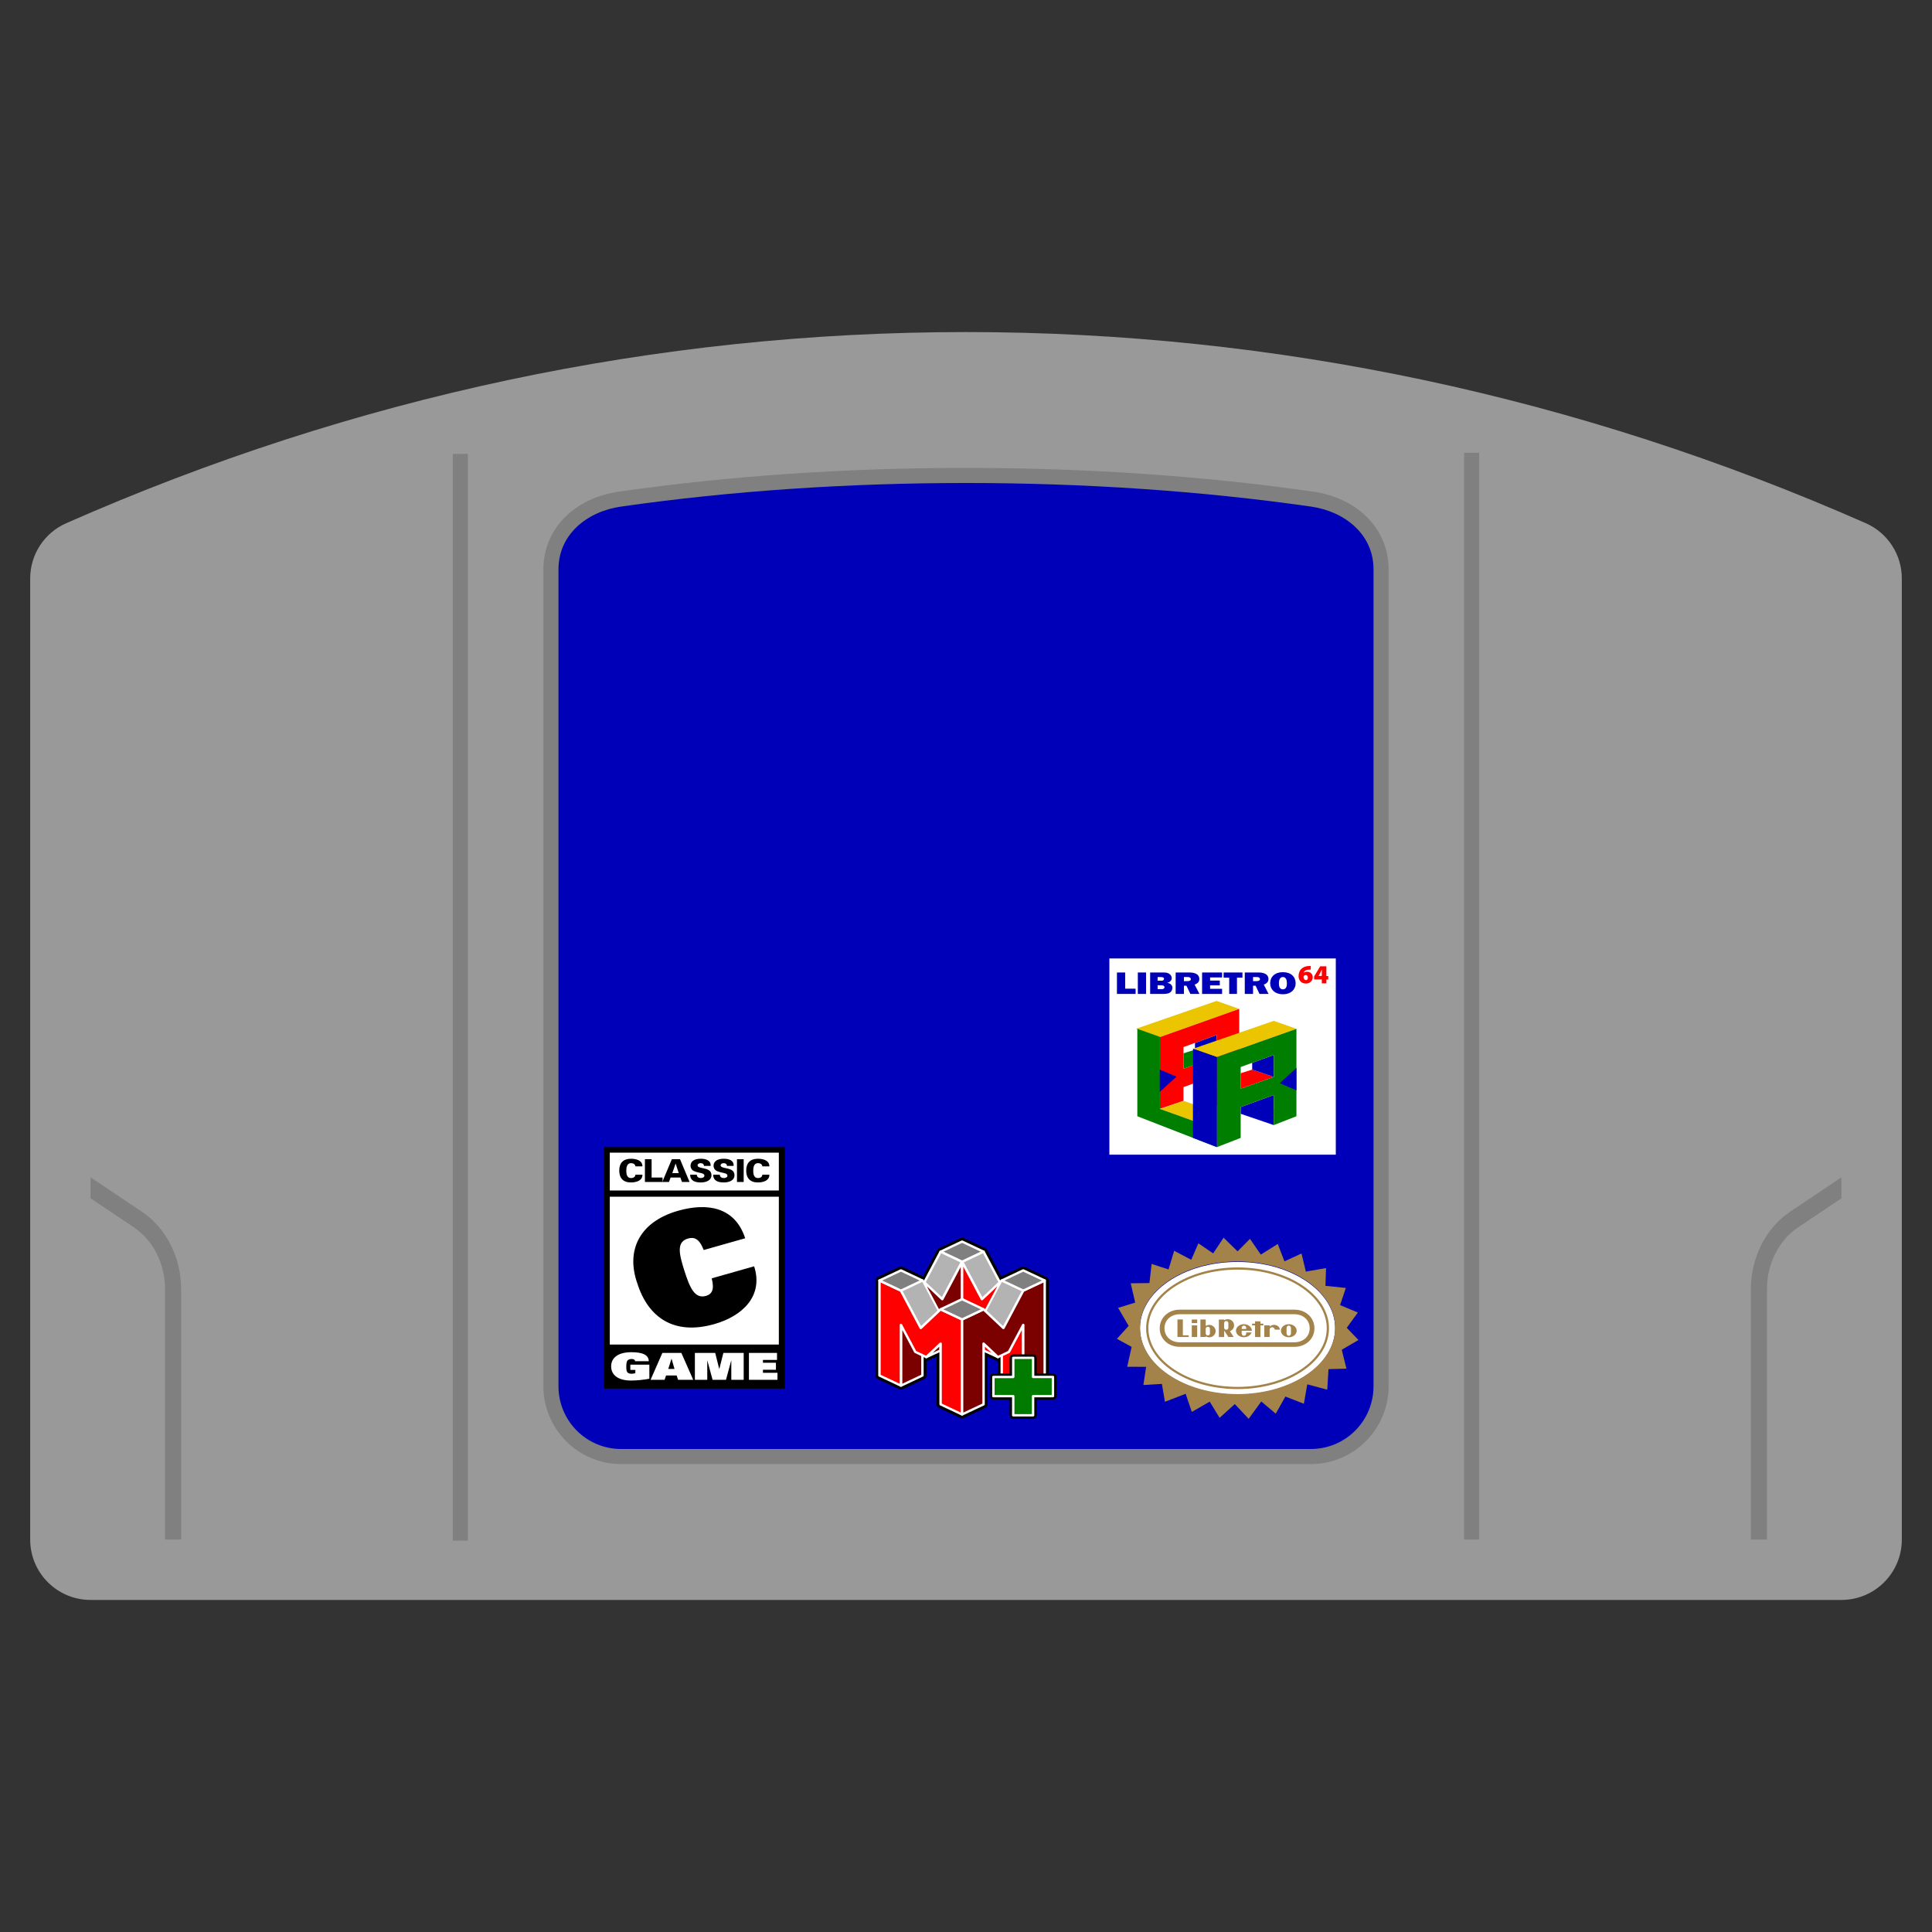 <?xml version="1.0" encoding="UTF-8" standalone="no"?>
<svg
   xmlns:dc="http://purl.org/dc/elements/1.1/"
   xmlns:cc="http://creativecommons.org/ns#"
   xmlns:rdf="http://www.w3.org/1999/02/22-rdf-syntax-ns#"
   xmlns:svg="http://www.w3.org/2000/svg"
   xmlns="http://www.w3.org/2000/svg"
   viewBox="0 0 320 320"
   height="320"
   width="320"
   xml:space="preserve"
   version="1.1"
   id="svg2"><rect x="0" y="0" width="320" height="320" fill="#333333" stroke="none"/><defs
     id="defs6"><clipPath
       id="clipPath16"
       clipPathUnits="userSpaceOnUse"><path
         id="path18"
         d="M 0,256 256,256 256,0 0,0 0,256 Z" /></clipPath><clipPath
       id="clipPath24"
       clipPathUnits="userSpaceOnUse"><path
         id="path26"
         d="M 4,212 252,212 252,44 4,44 4,212 Z" /></clipPath></defs><g
     transform="matrix(1.25,0,0,-1.25,0,320)"
     id="g10"><g
       id="g12"><g
         clip-path="url(#clipPath16)"
         id="g14"><g
           id="g20"><g
             id="g22" /><g
             id="g28"><g
               style="opacity:0.5"
               id="g30"
               clip-path="url(#clipPath24)"><g
                 id="g32"
                 transform="translate(128,212)"><path
                   id="path34"
                   style="fill:#ffffff;fill-opacity:1;fill-rule:nonzero;stroke:none"
                   d="m 0,0 c -40.978,0 -81.092,-8.522 -119.226,-25.328 -2.902,-1.279 -4.774,-4.15 -4.774,-7.321 L -124,-160 c 0,-4.418 3.582,-8 8,-8 l 232,0 c 4.418,0 8,3.582 8,8 l 0,127.351 c 0,3.171 -1.872,6.042 -4.774,7.321 C 81.092,-8.522 40.978,0 0,0" /></g></g></g></g><g
           transform="translate(12,179.351)"
           id="g36"><path
             id="path38"
             style="fill:#999999;fill-opacity:1;fill-rule:nonzero;stroke:none"
             d="m 0,0 c 74.571,32.865 157.429,32.865 232,0 l 0,-127.351 -232,0 L 0,0 Z" /></g><g
           transform="translate(128,194)"
           id="g40"><path
             id="path42"
             style="fill:#808080;fill-opacity:1;fill-rule:nonzero;stroke:none"
             d="M 0,0 C -15.943,0 -31.412,-1.057 -45.976,-3.142 -51.972,-4.001 -56,-8.142 -56,-13.447 l 0,-108.228 c 0,-5.693 4.624,-10.325 10.308,-10.325 l 91.384,0 c 5.684,0 10.308,4.632 10.308,10.325 l 0,108.228 C 56,-8.142 51.972,-4.001 45.976,-3.142 31.412,-1.057 15.943,0 0,0" /></g><g
           transform="translate(82.308,188.878)"
           id="g44"><path
             id="path46"
             style="fill:#0000b8;fill-opacity:1;fill-rule:nonzero;stroke:none"
             d="m 0,0 c 29.077,4.163 62.308,4.163 91.385,0 4.556,-0.652 8.307,-3.713 8.307,-8.325 l 0,-108.228 c 0,-4.612 -3.705,-8.325 -8.307,-8.325 l -91.385,0 c -4.602,0 -8.308,3.713 -8.308,8.325 l 0,108.228 c 0,4.612 3.752,7.673 8.308,8.325" /></g><path
           id="path48"
           style="fill:#808080;fill-opacity:1;fill-rule:nonzero;stroke:none"
           d="m 62,51.857 -2,0 0,144 2,0 0,-144 z" /><path
           id="path50"
           style="fill:#808080;fill-opacity:1;fill-rule:nonzero;stroke:none"
           d="m 196,52 -2,0 0,144 2,0 0,-144 z" /><path
           id="path52"
           style="fill:#ffffff;fill-opacity:1;fill-rule:nonzero;stroke:none"
           d="m 177,103 -30,0 0,26 30,0 0,-26 z" /><g
           transform="translate(168.78,106.921)"
           id="g54"><path
             id="path56"
             style="fill:#0000b8;fill-opacity:1;fill-rule:nonzero;stroke:none"
             d="m 0,0 -4.383,1.495 0,0.893 L 0.01,3.989 0,0 Z" /></g><g
           transform="translate(158.342,110.544)"
           id="g58"><path
             id="path60"
             style="fill:#007e00;fill-opacity:1;fill-rule:nonzero;stroke:none"
             d="m 0,0 c 0,0 2.858,-1.232 2.858,-0.981 0,0.252 0.01,3.989 0.01,3.989 L -0.061,1.941 0,0 Z" /></g><g
           transform="translate(161.21,115.946)"
           id="g62"><path
             id="path64"
             style="fill:#007e00;fill-opacity:1;fill-rule:nonzero;stroke:none"
             d="m 0,0 -2.868,0.971 -1.525,-0.486 0,-2.046 L 0,0 Z" /></g><g
           transform="translate(161.2,123.374)"
           id="g66"><path
             id="path68"
             style="fill:#eac500;fill-opacity:1;fill-rule:nonzero;stroke:none"
             d="M 0,0 -10.69,-3.697 -7.532,-4.803 3.004,-1.059 0,0 Z" /></g><g
           transform="translate(158.342,116.916)"
           id="g70"><path
             id="path72"
             style="fill:#0000b8;fill-opacity:1;fill-rule:nonzero;stroke:none"
             d="m 0,0 2.868,-0.971 0,2.912 L 0,0.896 0,0 Z" /></g><g
           transform="translate(164.1,113.96)"
           id="g74"><path
             id="path76"
             style="fill:#ff0000;fill-opacity:1;fill-rule:nonzero;stroke:none"
             d="M 0,0 -2.218,0.933 0,2.957 0,0 Z m -2.89,1.986 -4.393,-1.561 0,2.872 4.393,1.601 0,-2.912 z m 0.014,5.311 0,-10e-4 -7.556,-2.685 0,-2.461 0,-2.844 0,-2.461 0,-1.74 3.149,1.065 0,1.822 4.393,1.6 0,-1.847 -0.01,-0.004 0,-2.137 0.024,0.009 2.98,1.162 0,11.58 -2.98,-1.058 z" /></g><g
           transform="translate(150.475,124.297)"
           id="g78"><path
             id="path80"
             style="fill:#0000b8;fill-opacity:1;fill-rule:nonzero;stroke:none"
             d="m 0,0 -2.475,0 0,2.843 1.091,0 0,-2.147 L 0,0.696 0,0 Z" /></g><path
           id="path82"
           style="fill:#0000b8;fill-opacity:1;fill-rule:nonzero;stroke:none"
           d="m 151.859,124.298 -1.091,0 0,2.843 1.091,0 0,-2.843 z" /><g
           transform="translate(153.861,124.932)"
           id="g84"><path
             id="path86"
             style="fill:#0000b8;fill-opacity:1;fill-rule:nonzero;stroke:none"
             d="m 0,0 c 0.108,0 0.226,-0.004 0.314,0.054 0.077,0.045 0.129,0.12 0.129,0.199 0,0.095 -0.067,0.182 -0.17,0.224 C 0.18,0.514 0.057,0.514 -0.041,0.514 l -0.427,0 L -0.468,0 0,0 Z m -0.031,1.119 c 0.103,0 0.227,-0.004 0.304,0.054 0.067,0.05 0.103,0.12 0.103,0.186 0,0.212 -0.216,0.241 -0.422,0.241 l -0.422,0 0,-0.481 0.437,0 z m -1.43,1.09 1.723,0 C 0.53,2.209 0.803,2.193 1.024,2.064 1.261,1.927 1.4,1.695 1.4,1.463 1.4,1.165 1.163,0.912 0.803,0.846 l 0,-0.009 C 1.209,0.779 1.487,0.531 1.487,0.191 1.487,-0.054 1.379,-0.327 1.127,-0.473 0.854,-0.63 0.473,-0.634 0.154,-0.634 l -1.615,0 0,2.843 z" /></g><g
           transform="translate(157.272,125.993)"
           id="g88"><path
             id="path90"
             style="fill:#0000b8;fill-opacity:1;fill-rule:nonzero;stroke:none"
             d="M 0,0 C 0.237,0 0.52,0.029 0.52,0.274 0.52,0.369 0.458,0.46 0.35,0.506 0.257,0.543 0.144,0.543 0.041,0.543 l -0.437,0 L -0.396,0 0,0 Z m 0.458,-1.695 -0.515,1.086 -0.339,0 0,-1.086 -1.096,0 0,2.843 1.796,0 c 0.308,0 0.648,-0.033 0.91,-0.174 0.294,-0.149 0.433,-0.402 0.433,-0.68 0,-0.373 -0.206,-0.597 -0.623,-0.75 l 0.638,-1.239 -1.204,0 z" /></g><g
           transform="translate(161.934,124.297)"
           id="g92"><path
             id="path94"
             style="fill:#0000b8;fill-opacity:1;fill-rule:nonzero;stroke:none"
             d="m 0,0 -2.65,0 0,2.843 2.65,0 0,-0.655 -1.59,0 0,-0.414 1.286,0 0,-0.634 -1.286,0 0,-0.46 L 0,0.68 0,0 Z" /></g><g
           transform="translate(163.905,124.297)"
           id="g96"><path
             id="path98"
             style="fill:#0000b8;fill-opacity:1;fill-rule:nonzero;stroke:none"
             d="m 0,0 -1.029,0 0,2.159 -0.741,0 0,0.684 2.496,0 0,-0.684 L 0,2.159 0,0 Z" /></g><g
           transform="translate(166.432,125.993)"
           id="g100"><path
             id="path102"
             style="fill:#0000b8;fill-opacity:1;fill-rule:nonzero;stroke:none"
             d="M 0,0 C 0.237,0 0.52,0.029 0.52,0.274 0.52,0.369 0.458,0.46 0.35,0.506 0.257,0.543 0.144,0.543 0.041,0.543 l -0.437,0 L -0.396,0 0,0 Z m 0.458,-1.695 -0.515,1.086 -0.339,0 0,-1.086 -1.096,0 0,2.843 1.796,0 c 0.308,0 0.648,-0.033 0.91,-0.174 0.294,-0.149 0.433,-0.402 0.433,-0.68 0,-0.373 -0.206,-0.597 -0.623,-0.75 l 0.638,-1.239 -1.204,0 z" /></g><g
           transform="translate(169.462,125.707)"
           id="g104"><path
             id="path106"
             style="fill:#0000b8;fill-opacity:1;fill-rule:nonzero;stroke:none"
             d="m 0,0 c 0,-0.274 0.036,-0.8 0.53,-0.8 0.494,0 0.53,0.526 0.53,0.8 0,0.278 -0.051,0.833 -0.53,0.833 C 0.051,0.833 0,0.278 0,0 m 2.218,0.004 c 0,-0.808 -0.618,-1.455 -1.688,-1.455 -1.07,0 -1.688,0.647 -1.688,1.455 0,0.85 0.613,1.472 1.688,1.472 1.075,0 1.688,-0.622 1.688,-1.472" /></g><g
           transform="translate(168.79,113.304)"
           id="g108"><path
             id="path110"
             style="fill:#ff0000;fill-opacity:1;fill-rule:nonzero;stroke:none"
             d="m 0,0 -2.868,0.971 -1.525,-0.486 0,-2.046 L 0,0 Z" /></g><g
           transform="translate(156.836,110.128)"
           id="g112"><path
             id="path114"
             style="fill:#eac500;fill-opacity:1;fill-rule:nonzero;stroke:none"
             d="m 0,0 -3.149,-1.059 0.015,-0.005 -0.006,-0.002 4.394,-1.575 c 0,0 2.358,1.257 2.396,1.309 C 3.687,-1.28 0,0 0,0" /></g><g
           transform="translate(173.048,126.128)"
           id="g116"><path
             id="path118"
             style="fill:#ff0000;fill-opacity:1;fill-rule:nonzero;stroke:none"
             d="m 0,0 c 0.154,0 0.252,0.142 0.252,0.336 0,0.155 -0.084,0.335 -0.294,0.335 -0.126,0 -0.224,-0.077 -0.266,-0.168 C -0.322,0.478 -0.322,0.439 -0.322,0.374 -0.308,0.194 -0.21,0 0,0 m 0.644,1.394 -0.21,0 C -0.056,1.368 -0.238,1.188 -0.308,0.968 l 0.014,0 c 0.126,0.104 0.266,0.142 0.462,0.142 0.378,0 0.727,-0.258 0.727,-0.736 0,-0.464 -0.377,-0.826 -0.895,-0.826 -0.686,0 -0.979,0.478 -0.979,0.994 0,0.413 0.153,0.775 0.419,0.994 0.252,0.22 0.574,0.323 0.966,0.336 l 0.224,0 0,-0.478 0,0 0.014,0 z" /></g><g
           transform="translate(175.147,126.683)"
           id="g120"><path
             id="path122"
             style="fill:#ff0000;fill-opacity:1;fill-rule:nonzero;stroke:none"
             d="M 0,0 0,0.387 C 0,0.529 0.014,0.684 0.014,0.839 L 0,0.839 C -0.07,0.684 -0.14,0.542 -0.224,0.387 L -0.42,0.013 -0.42,0 0,0 0,0 Z m 0,-0.968 0,0.503 -1.021,0 0,0.4 0.811,1.343 0.812,0 0,-1.291 0.252,0 0,-0.465 -0.252,0 0,-0.503 -0.616,0 L 0,-0.968 Z" /></g><g
           transform="translate(158.09,117.034)"
           id="g124"><path
             id="path126"
             style="fill:#007e00;fill-opacity:1;fill-rule:nonzero;stroke:none"
             d="m 0,0 0,-9.547 -4.393,1.575 0,9.528 -0.014,0.024 -2.981,1.059 0,-11.581 2.981,-1.162 4.393,-1.704 3.162,-1.226 0,11.929 L 0,0 Z" /></g><g
           transform="translate(168.808,118.577)"
           id="g128"><path
             id="path130"
             style="fill:#0000b8;fill-opacity:1;fill-rule:nonzero;stroke:none"
             d="M 0,0 0,-2.132 -4.379,-3.836 -4.393,-1.575 0,0 Z" /></g><g
           transform="translate(168.78,120.732)"
           id="g132"><path
             id="path134"
             style="fill:#eac500;fill-opacity:1;fill-rule:nonzero;stroke:none"
             d="M 0,0 -10.69,-3.697 -7.532,-4.803 3.004,-1.059 0,0 Z" /></g><g
           transform="translate(165.922,114.274)"
           id="g136"><path
             id="path138"
             style="fill:#0000b8;fill-opacity:1;fill-rule:nonzero;stroke:none"
             d="m 0,0 2.868,-0.971 0,2.912 L 0,0.896 0,0 Z" /></g><g
           transform="translate(168.79,113.304)"
           id="g140"><path
             id="path142"
             style="fill:#007e00;fill-opacity:1;fill-rule:nonzero;stroke:none"
             d="m 0,0 -4.393,-1.561 0,2.872 L 0,2.912 0,0 Z m 0.014,5.311 0,-0.001 -7.556,-2.685 0,-2.461 0,-2.844 0,-2.461 0,-4.163 3.149,1.221 0,2.267 0,1.822 4.393,1.6 0,-1.847 -0.01,-0.004 0,-2.137 0.024,0.009 2.98,1.162 0,11.58 -2.98,-1.058 z" /></g><g
           transform="translate(171.785,111.53)"
           id="g144"><path
             id="path146"
             style="fill:#0000b8;fill-opacity:1;fill-rule:nonzero;stroke:none"
             d="M 0,0 -2.218,0.933 0,2.957 0,0 Z" /></g><g
           transform="translate(153.668,114.274)"
           id="g148"><path
             id="path150"
             style="fill:#0000b8;fill-opacity:1;fill-rule:nonzero;stroke:none"
             d="M 0,0 2.218,-0.933 0,-2.957 0,0 Z" /></g><g
           transform="translate(158.09,117.034)"
           id="g152"><path
             id="path154"
             style="fill:#0000b8;fill-opacity:1;fill-rule:nonzero;stroke:none"
             d="m 0,0 3.158,-1.105 0,-11.929 -3.172,1.226 L 0,0 Z" /></g><g
           transform="translate(80,104)"
           id="g156"><path
             id="path158"
             style="fill:#000000;fill-opacity:1;fill-rule:nonzero;stroke:none"
             d="m 0,0 0,-5.746 0,-0.816 0,-19.72 0,-0.7 0,-5.018 24,0 0,5.018 0,0.7 0,19.72 0,0.816 L 24,0 0,0 Z" /></g><path
           id="path160"
           style="fill:#ffffff;fill-opacity:1;fill-rule:nonzero;stroke:none"
           d="m 103.2,77.841 -22.4,0 0,19.589 22.4,0 0,-19.589 z" /><path
           id="path162"
           style="fill:#ffffff;fill-opacity:1;fill-rule:nonzero;stroke:none"
           d="m 80.8,103.268 22.4,0 0,-5.014 -22.4,0 0,5.014 z" /><g
           transform="translate(83.522,75.177)"
           id="g164"><path
             id="path166"
             style="fill:#ffffff;fill-opacity:1;fill-rule:nonzero;stroke:none"
             d="m 0,0 2.521,0 0,-1.867 c -0.759,-0.143 -1.64,-0.237 -2.44,-0.237 -1.762,0 -2.623,0.785 -2.623,1.877 0,1.092 0.861,1.877 2.677,1.877 1.505,0 2.291,-0.36 2.312,-1.195 l -1.817,0 C 0.624,0.568 0.563,0.642 0.481,0.687 0.4,0.731 0.285,0.751 0.163,0.751 c -0.292,0 -0.481,-0.109 -0.576,-0.252 -0.095,-0.143 -0.122,-0.494 -0.122,-0.795 0,-0.346 0.04,-0.583 0.128,-0.697 0.116,-0.148 0.305,-0.212 0.556,-0.212 0.183,0 0.359,0.02 0.515,0.074 l 0,0.43 L 0,-0.701 0,0 Z" /></g><g
           transform="translate(89.375,74.609)"
           id="g168"><path
             id="path170"
             style="fill:#ffffff;fill-opacity:1;fill-rule:nonzero;stroke:none"
             d="M 0,0 -0.387,1.344 -0.4,1.344 -0.827,0 0,0 Z m -1.607,2.124 2.515,0 1.573,-3.566 -2.007,0 -0.189,0.573 -1.403,0 -0.197,-0.573 -1.857,0 1.565,3.566 z" /></g><g
           transform="translate(96.901,75.716)"
           id="g172"><path
             id="path174"
             style="fill:#ffffff;fill-opacity:1;fill-rule:nonzero;stroke:none"
             d="m 0,0 -0.014,0 -0.691,-2.549 -1.776,0 -0.691,2.549 -0.014,0 0,-2.549 -1.64,0 0,3.567 2.691,0 0.535,-2.125 0.014,0 0.535,2.125 2.691,0 0,-3.567 -1.64,0 L 0,0 Z" /></g><g
           transform="translate(99.237,76.734)"
           id="g176"><path
             id="path178"
             style="fill:#ffffff;fill-opacity:1;fill-rule:nonzero;stroke:none"
             d="m 0,0 3.721,0 0,-0.929 -1.864,0 0,-0.38 1.722,0 0,-0.929 -1.722,0 0,-0.4 1.925,0 0,-0.929 L 0,-3.567 0,0 Z" /></g><g
           transform="translate(84.193,101.449)"
           id="g180"><path
             id="path182"
             style="fill:#000000;fill-opacity:1;fill-rule:nonzero;stroke:none"
             d="m 0,0 c -0.022,0.272 -0.24,0.426 -0.603,0.426 -0.51,0 -0.604,-0.564 -0.604,-1.015 0,-0.439 0.102,-0.957 0.604,-0.957 0.373,0 0.585,0.155 0.603,0.443 l 0.932,0 c 0.013,-0.76 -0.759,-1.027 -1.535,-1.027 -0.999,0 -1.535,0.564 -1.535,1.575 0,1.01 0.536,1.558 1.535,1.566 C 0.173,1.011 0.945,0.76 0.932,0 L 0,0 Z" /></g><g
           transform="translate(85.455,99.382)"
           id="g184"><path
             id="path186"
             style="fill:#000000;fill-opacity:1;fill-rule:nonzero;stroke:none"
             d="m 0,0 0,3.016 0.887,0 0,-2.431 1.451,0 L 2.338,0 0,0 Z" /></g><g
           transform="translate(89.938,100.555)"
           id="g188"><path
             id="path190"
             style="fill:#000000;fill-opacity:1;fill-rule:nonzero;stroke:none"
             d="m 0,0 -0.408,1.253 -0.014,0 L -0.856,0 0,0 Z m -2.179,-1.174 1.265,3.016 1.083,0 1.264,-3.016 -1.003,0 -0.213,0.589 -1.3,0 -0.208,-0.589 -0.888,0 z" /></g><g
           transform="translate(93.272,101.512)"
           id="g192"><path
             id="path194"
             style="fill:#000000;fill-opacity:1;fill-rule:nonzero;stroke:none"
             d="m 0,0 c 0.004,0.117 -0.036,0.205 -0.116,0.267 -0.075,0.063 -0.19,0.096 -0.341,0.096 -0.204,0 -0.382,-0.125 -0.382,-0.275 0,-0.222 0.284,-0.293 0.519,-0.351 0.537,-0.13 1.318,-0.18 1.318,-0.994 0,-0.635 -0.665,-0.936 -1.406,-0.936 -0.746,0 -1.402,0.204 -1.416,1.023 l 0.888,0 c -0.005,-0.284 0.217,-0.438 0.536,-0.438 0.205,0 0.466,0.1 0.466,0.3 0,0.41 -0.656,0.322 -1.353,0.61 -0.324,0.134 -0.484,0.41 -0.484,0.736 0.036,0.714 0.702,0.91 1.371,0.91 C 0.262,0.948 0.94,0.727 0.887,0 L 0,0 Z" /></g><g
           transform="translate(96.322,101.512)"
           id="g196"><path
             id="path198"
             style="fill:#000000;fill-opacity:1;fill-rule:nonzero;stroke:none"
             d="m 0,0 c 0.004,0.117 -0.036,0.205 -0.116,0.267 -0.075,0.063 -0.19,0.096 -0.341,0.096 -0.204,0 -0.382,-0.125 -0.382,-0.275 0,-0.222 0.284,-0.293 0.519,-0.351 0.537,-0.13 1.318,-0.18 1.318,-0.994 0,-0.635 -0.665,-0.936 -1.406,-0.936 -0.746,0 -1.402,0.204 -1.416,1.023 l 0.888,0 c -0.005,-0.284 0.217,-0.438 0.536,-0.438 0.205,0 0.466,0.1 0.466,0.3 0,0.41 -0.656,0.322 -1.353,0.61 -0.324,0.134 -0.484,0.41 -0.484,0.736 0.036,0.714 0.702,0.91 1.371,0.91 C 0.262,0.948 0.94,0.727 0.887,0 L 0,0 Z" /></g><path
           id="path200"
           style="fill:#000000;fill-opacity:1;fill-rule:nonzero;stroke:none"
           d="m 97.654,102.398 0.887,0 0,-3.016 -0.887,0 0,3.016 z" /><g
           transform="translate(101.014,101.449)"
           id="g202"><path
             id="path204"
             style="fill:#000000;fill-opacity:1;fill-rule:nonzero;stroke:none"
             d="m 0,0 c -0.022,0.272 -0.24,0.426 -0.603,0.426 -0.511,0 -0.604,-0.564 -0.604,-1.015 0,-0.439 0.102,-0.957 0.604,-0.957 0.372,0 0.585,0.155 0.603,0.443 l 0.932,0 c 0.013,-0.76 -0.759,-1.027 -1.535,-1.027 -0.999,0 -1.536,0.564 -1.536,1.575 0,1.01 0.537,1.558 1.536,1.566 C 0.173,1.011 0.945,0.76 0.932,0 L 0,0 Z" /></g><g
           transform="translate(99.928,88.209)"
           id="g206"><path
             id="path208"
             style="fill:#000000;fill-opacity:1;fill-rule:nonzero;stroke:none"
             d="m 0,0 c 1.257,-3.932 -1.53,-6.596 -5.286,-7.661 -5.31,-1.505 -8.738,0.842 -10.184,5.367 -1.569,4.404 0.283,8.204 5.403,9.655 3.82,1.083 7.519,0.537 8.879,-3.647 L -6.686,2.156 c -0.602,1.597 -1.332,1.734 -2.067,1.526 -1.553,-0.44 -1.22,-1.983 -0.487,-4.275 0.695,-2.173 1.339,-3.758 2.85,-3.33 0.776,0.22 1.162,0.804 0.766,2.329 L 0,0 Z" /></g><g
           transform="translate(163.983,88.787)"
           id="g210"><path
             id="path212"
             style="fill:#ffffff;fill-opacity:1;fill-rule:nonzero;stroke:none"
             d="m 0,0 c 7.141,0 12.93,-3.935 12.93,-8.787 0,-4.853 -5.789,-8.787 -12.93,-8.787 -7.141,0 -12.93,3.934 -12.93,8.787 C -12.93,-3.935 -7.141,0 0,0" /></g><g
           transform="translate(176.913,80.065)"
           id="g214"><path
             id="path216"
             style="fill:#a3834a;fill-opacity:1;fill-rule:nonzero;stroke:none"
             d="m 0,0 c 0,4.852 -5.789,8.787 -12.93,8.787 -7.141,0 -12.93,-3.935 -12.93,-8.787 0,-4.853 5.789,-8.788 12.93,-8.788 C -5.789,-8.788 0,-4.853 0,0 m 1.541,-0.006 1.546,-1.616 -2.21,-1.294 0.621,-2.502 -2.377,-0.065 -0.164,-2.724 -2.65,0.712 -0.447,-2.572 -2.452,0.95 -1.279,-2.267 -1.915,1.617 -1.67,-2.298 -1.84,1.95 -2.01,-1.821 -1.312,2.145 -2.37,-1.361 -0.819,2.401 -2.744,-1.055 -0.404,2.368 -2.455,-0.15 0.368,2.411 -2.511,0.01 0.587,2.632 -1.947,1.068 1.55,1.717 -1.392,2.389 2.263,0.698 -0.595,2.555 2.482,0.033 0.287,2.534 2.245,-0.727 0.743,2.47 2.268,-1.197 0.938,2.185 1.964,-1.332 1.38,2.077 1.855,-1.809 1.64,1.654 1.437,-2.085 2.245,1.408 0.89,-2.302 2.257,1.043 0.58,-2.402 2.675,0.465 L -1.283,5.557 1.419,5.273 0.654,3.003 3.008,2.018 1.541,-0.006 Z" /></g><g
           transform="translate(152.165,80)"
           id="g218"><path
             id="path220"
             style="fill:#a3834a;fill-opacity:1;fill-rule:nonzero;stroke:none"
             d="m 0,0 c 0,4.284 5.302,7.769 11.818,7.769 6.517,0 11.819,-3.485 11.819,-7.769 0,-4.284 -5.302,-7.769 -11.819,-7.769 C 5.302,-7.769 0,-4.284 0,0 m 11.818,-8.06 c 6.681,0 12.117,3.616 12.117,8.06 0,4.444 -5.435,8.06 -12.117,8.06 C 5.137,8.06 -0.298,4.444 -0.298,0 c 0,-4.444 5.435,-8.06 12.116,-8.06" /></g><g
           transform="translate(171.484,78.14)"
           id="g222"><path
             id="path224"
             style="fill:#a3834a;fill-opacity:1;fill-rule:nonzero;stroke:none"
             d="m 0,0 -15.13,0 c -1.278,-0.005 -2.054,0.832 -2.054,1.859 0,1.027 0.781,1.857 2.054,1.859 L 0,3.718 C 1.273,3.716 2.054,2.886 2.054,1.859 2.054,0.832 1.278,-0.005 0,0 m 0.007,4.324 -15.145,0 c -1.602,0.003 -2.679,-1.121 -2.679,-2.469 0,-1.347 1.074,-2.459 2.682,-2.459 l 15.14,0 c 1.608,0 2.682,1.112 2.682,2.459 0,1.348 -1.077,2.472 -2.68,2.469" /></g><g
           transform="translate(166.299,80.919)"
           id="g226"><path
             id="path228"
             style="fill:#a3834a;fill-opacity:1;fill-rule:nonzero;stroke:none"
             d="m 0,0 0.715,0 0,-0.312 0.387,0 0,-0.23 -0.387,0 0.001,-1.54 -0.717,0 0.001,1.54 -0.389,0 0,0.229 0.39,0 L 0,0 Z" /></g><path
           id="path230"
           style="fill:#a3834a;fill-opacity:1;fill-rule:nonzero;stroke:none"
           d="m 157.918,80.38 0.715,0 0,-1.543 -0.715,0 0,1.543 z" /><path
           id="path232"
           style="fill:#a3834a;fill-opacity:1;fill-rule:nonzero;stroke:none"
           d="m 157.916,81.158 0.717,0 0,-0.474 -0.717,0 0,0.474 z" /><g
           transform="translate(171.061,79.674)"
           id="g234"><path
             id="path236"
             style="fill:#a3834a;fill-opacity:1;fill-rule:nonzero;stroke:none"
             d="m 0,0 0,0 c 0,-0.005 -0.001,-0.234 -0.001,-0.326 0,-0.246 -0.149,-0.347 -0.292,-0.347 -0.143,0 -0.293,0.101 -0.293,0.347 l 0,0.332 c 0,0 0.001,0.229 0.001,0.322 0,0.245 0.15,0.346 0.292,0.346 0.143,0 0.292,-0.101 0.292,-0.346 0,-0.093 0,-0.266 0.001,-0.328 L 0,0.001 0,0 Z m -0.287,0.865 c -0.577,0 -1.045,-0.388 -1.045,-0.866 0,-0.479 0.468,-0.867 1.045,-0.867 0.577,0 1.045,0.388 1.045,0.867 0,0.478 -0.468,0.866 -1.045,0.866" /></g><g
           transform="translate(159.761,79.897)"
           id="g238"><path
             id="path240"
             style="fill:#a3834a;fill-opacity:1;fill-rule:nonzero;stroke:none"
             d="m 0,0 c 0,0.239 0.169,0.3 0.28,0.3 0.114,0 0.281,-0.061 0.281,-0.3 0,-0.079 -0.001,-0.274 -0.001,-0.274 0,0 0.001,-0.193 0.001,-0.275 0,-0.238 -0.167,-0.301 -0.28,-0.301 C 0.169,-0.85 0,-0.787 0,-0.549 L 0,-0.276 0,0 Z m -0.701,1.265 0,-2.32 0.708,0 c 0,0 0,0.076 0,0.089 0.274,-0.167 0.582,-0.166 0.823,-0.057 0.064,0.029 0.489,0.228 0.489,0.765 0,0.407 -0.394,0.852 -0.909,0.807 C 0.24,0.535 0.119,0.475 0.005,0.412 l 0,0.853 -0.706,0 z" /></g><g
           transform="translate(164.58,80.207)"
           id="g242"><path
             id="path244"
             style="fill:#a3834a;fill-opacity:1;fill-rule:nonzero;stroke:none"
             d="m 0,0 c 0.056,0.095 0.158,0.141 0.251,0.141 l 0,0 0.001,0 -0.001,0 C 0.345,0.141 0.447,0.095 0.503,0 0.548,-0.077 0.551,-0.167 0.549,-0.303 l -0.596,0 C -0.049,-0.167 -0.046,-0.077 0,0 m 0.548,-0.861 c 0,-0.283 -0.191,-0.345 -0.296,-0.345 -0.106,0 -0.299,0.062 -0.299,0.345 0,0.084 0,0.318 0,0.318 l 1.347,0 c 0,0.479 -0.474,0.875 -1.055,0.875 -0.581,0 -1.053,-0.388 -1.053,-0.866 0,-0.478 0.472,-0.866 1.053,-0.866 0.482,0 0.89,0.268 1.015,0.632 l -0.713,0 c 0,0 0.001,-0.007 0.001,-0.093" /></g><g
           transform="translate(156.734,79.067)"
           id="g246"><path
             id="path248"
             style="fill:#a3834a;fill-opacity:1;fill-rule:nonzero;stroke:none"
             d="m 0,0 0,2.102 -0.716,0 0,-2.102 0,-0.229 0.716,0 0.775,0 L 0.775,0 0,0 Z" /></g><g
           transform="translate(168.901,79.816)"
           id="g250"><path
             id="path252"
             style="fill:#a3834a;fill-opacity:1;fill-rule:nonzero;stroke:none"
             d="M 0,0 0.701,0 C 0.629,0.498 0.151,0.642 -0.096,0.636 -0.332,0.629 -0.529,0.53 -0.666,0.403 c 0,0.038 0,0.162 0,0.162 l -0.709,0 -10e-4,-1.543 0.71,0 c 0,0 0,0.948 0,1.013 0,0.134 0.145,0.284 0.339,0.284 C -0.132,0.319 0,0.169 0,0.035 L 0,0 Z" /></g><g
           transform="translate(162.204,80.379)"
           id="g254"><path
             id="path256"
             style="fill:#a3834a;fill-opacity:1;fill-rule:nonzero;stroke:none"
             d="m 0,0 0,0.274 c 0,0.238 0.169,0.3 0.281,0.3 0.113,0 0.28,-0.062 0.28,-0.3 0,-0.082 -0.001,-0.275 -0.001,-0.275 0,0 0.001,-0.196 0.001,-0.275 0,-0.239 -0.167,-0.299 -0.281,-0.299 -0.111,0 -0.28,0.06 -0.28,0.299 L 0,0 Z M 1.319,-0.017 C 1.319,0.52 0.894,0.718 0.83,0.748 0.589,0.857 0.281,0.857 0.007,0.69 c 0,0.014 0,0.089 0,0.089 l -0.708,0 0,-2.32 0.706,0 0,0.854 C 0.008,-0.689 0.011,-0.69 0.014,-0.692 l 0.554,-0.849 0.701,0 -0.5,0.766 c 0.328,0.126 0.55,0.452 0.55,0.758" /></g><g
           transform="translate(244,100)"
           id="g258"><path
             id="path260"
             style="fill:#808080;fill-opacity:1;fill-rule:nonzero;stroke:none"
             d="M 0,0 -1.097,-0.736 -6.819,-4.574 C -10.015,-6.717 -12,-10.637 -12,-14.805 l 0,-33.195 2.133,0 0,33.195 c 0,3.353 1.574,6.461 4.145,8.185 L 0,-2.782 0,0 Z" /></g><g
           transform="translate(12,100)"
           id="g262"><path
             id="path264"
             style="fill:#808080;fill-opacity:1;fill-rule:nonzero;stroke:none"
             d="M 0,0 1.097,-0.736 6.819,-4.574 C 10.015,-6.717 12,-10.637 12,-14.805 L 12,-48 l -2.133,0 0,33.195 c 0,3.353 -1.574,6.461 -4.145,8.185 L 0,-2.782 0,0 Z" /></g><g
           transform="translate(127.461,91.896)"
           id="g266"><path
             id="path268"
             style="fill:#000000;fill-opacity:1;fill-rule:nonzero;stroke:none"
             d="M 0,0 C -0.058,-0.002 -0.115,-0.015 -0.167,-0.039 L -3.01,-1.38 c -0.084,-0.04 -0.153,-0.106 -0.194,-0.187 l -1.909,-3.598 -2.784,1.309 c -0.118,0.056 -0.255,0.056 -0.373,0 l -2.844,-1.341 c -0.148,-0.07 -0.242,-0.215 -0.24,-0.374 l 0,-12.586 c -0.002,-0.159 0.092,-0.305 0.24,-0.374 l 2.844,-1.342 c 0.118,-0.055 0.255,-0.055 0.373,0 l 2.851,1.342 c 0.148,0.069 0.241,0.215 0.24,0.374 l 0,2.044 c 0.092,-0.021 0.188,-0.012 0.274,0.025 l 1.281,0.594 0,-6.481 c -10e-4,-0.159 0.093,-0.304 0.241,-0.374 l 2.843,-1.341 c 0.118,-0.055 0.256,-0.055 0.374,0 l 2.85,1.341 c 0.148,0.07 0.242,0.215 0.241,0.374 l 0,6.481 1.281,-0.594 c 0.083,-0.038 0.177,-0.049 0.267,-0.032 l 0,-2.037 c -0.001,-0.159 0.092,-0.305 0.24,-0.374 l 2.851,-1.342 c 0.118,-0.055 0.256,-0.055 0.374,0 l 2.843,1.342 c 0.148,0.069 0.242,0.215 0.24,0.374 l 0,12.586 c 0.002,0.159 -0.092,0.304 -0.24,0.374 L 8.311,-3.856 C 8.193,-3.8 8.055,-3.8 7.937,-3.856 L 5.16,-5.165 3.251,-1.567 C 3.209,-1.486 3.141,-1.42 3.057,-1.38 l -2.85,1.341 C 0.142,-0.009 0.071,0.004 0,0" /></g><g
           transform="translate(138.749,73.738)"
           id="g270"><path
             id="path272"
             style="fill:#000000;fill-opacity:1;fill-rule:nonzero;stroke:none"
             d="m 0,0 c 0.001,-0.119 -0.07,-0.229 -0.18,-0.281 l -2.844,-1.341 c -0.089,-0.042 -0.191,-0.041 -0.28,0 l -2.85,1.341 c -0.111,0.052 -0.182,0.162 -0.181,0.282 l 0,2.037 c 0,0.031 -0.014,0.06 -0.039,0.08 -0.025,0.019 -0.057,0.028 -0.088,0.021 -0.068,-0.012 -0.139,-0.004 -0.2,0.024 L -7.944,2.757 C -7.977,2.772 -8.016,2.77 -8.047,2.751 -8.078,2.732 -8.097,2.699 -8.097,2.664 l 0,-6.481 c 10e-4,-0.119 -0.07,-0.229 -0.18,-0.281 l -2.85,-1.341 c -0.09,-0.042 -0.192,-0.042 -0.281,0 l -2.843,1.341 c -0.111,0.052 -0.181,0.162 -0.181,0.281 l 0,6.481 c 0,0.035 -0.018,0.068 -0.049,0.087 -0.018,0.011 -0.038,0.016 -0.057,0.016 -0.016,0 -0.032,-0.004 -0.047,-0.01 l -1.279,-0.593 c -0.064,-0.028 -0.137,-0.034 -0.205,-0.019 -0.032,0.008 -0.065,0 -0.091,-0.02 -0.026,-0.019 -0.041,-0.049 -0.041,-0.08 l 0,-2.045 c 0.001,-0.119 -0.069,-0.229 -0.18,-0.281 l -2.85,-1.341 c -0.089,-0.041 -0.191,-0.042 -0.28,0 l -2.844,1.341 c -0.11,0.052 -0.181,0.162 -0.18,0.282 l 0,12.587 c -0.001,0.118 0.07,0.228 0.18,0.28 l 2.844,1.341 c 0.089,0.042 0.191,0.042 0.28,0 l 2.784,-1.309 c 0.052,-0.024 0.115,-0.004 0.141,0.046 l 1.91,3.599 c 0.031,0.061 0.083,0.111 0.145,0.141 l 2.842,1.34 c 0.039,0.018 0.081,0.028 0.125,0.029 0.001,0 0.002,0 0.003,0 0.053,0.003 0.106,-0.007 0.154,-0.028 l 2.849,-1.341 c 0.063,-0.03 0.114,-0.08 0.146,-0.142 l 1.909,-3.598 c 0.027,-0.05 0.09,-0.07 0.142,-0.045 l 2.777,1.308 c 0.089,0.042 0.191,0.042 0.28,0.001 L -0.18,12.868 C -0.07,12.816 0.001,12.706 0,12.587 L 0,0 Z m -0.087,13.054 -2.843,1.341 c -0.149,0.07 -0.319,0.07 -0.468,0 L -6.08,13.13 -7.941,16.637 c -0.052,0.101 -0.138,0.184 -0.243,0.234 l -2.851,1.342 c -0.08,0.036 -0.17,0.053 -0.258,0.048 -0.072,-0.002 -0.141,-0.019 -0.208,-0.049 l -2.844,-1.341 c -0.105,-0.05 -0.191,-0.133 -0.242,-0.233 l -1.861,-3.508 -2.69,1.265 c -0.148,0.07 -0.318,0.07 -0.467,0 l -2.843,-1.341 c -0.184,-0.087 -0.302,-0.27 -0.301,-0.467 l 0,-12.586 c -0.001,-0.197 0.117,-0.381 0.3,-0.467 l 2.844,-1.341 c 0.149,-0.07 0.319,-0.07 0.467,0 l 2.851,1.341 c 0.184,0.086 0.302,0.27 0.3,0.467 l 0,1.93 c 0.073,10e-4 0.145,0.017 0.213,0.046 l 1.129,0.523 0,-6.316 c -0.002,-0.197 0.116,-0.381 0.3,-0.467 l 2.844,-1.341 c 0.074,-0.035 0.154,-0.053 0.233,-0.053 0.08,0 0.16,0.018 0.234,0.053 l 2.85,1.341 c 0.184,0.086 0.302,0.27 0.301,0.466 l 0,6.317 1.128,-0.523 c 0.065,-0.03 0.136,-0.046 0.207,-0.049 l 0,-1.927 c -0.002,-0.197 0.116,-0.381 0.3,-0.467 l 2.85,-1.341 c 0.149,-0.07 0.319,-0.07 0.468,0 l 2.843,1.341 c 0.184,0.086 0.302,0.27 0.301,0.467 l 0,12.585 c 0.001,0.198 -0.117,0.381 -0.301,0.468" /></g><g
           transform="translate(127.482,88.801)"
           id="g274"><path
             id="path276"
             style="fill:#808080;fill-opacity:1;fill-rule:nonzero;stroke:none"
             d="M 0,0 -2.847,1.341 0,2.682 2.847,1.341 0,0 Z" /></g><g
           transform="translate(125.001,90.142)"
           id="g278"><path
             id="path280"
             style="fill:#ffffff;fill-opacity:1;fill-rule:nonzero;stroke:none"
             d="M 0,0 2.481,-1.169 4.962,0 2.481,1.169 0,0 Z m 2.481,-1.496 c -0.024,0 -0.048,0.005 -0.07,0.016 l -2.847,1.341 c -0.055,0.026 -0.09,0.08 -0.09,0.139 0,0.059 0.035,0.113 0.09,0.139 L 2.411,1.48 c 0.044,0.021 0.096,0.021 0.14,0 L 5.398,0.139 C 5.453,0.113 5.488,0.059 5.488,0 c 0,-0.059 -0.035,-0.113 -0.09,-0.139 L 2.551,-1.48 C 2.529,-1.491 2.505,-1.496 2.481,-1.496" /></g><g
           transform="translate(127.482,88.801)"
           id="g282"><path
             id="path284"
             style="fill:#b3b3b3;fill-opacity:1;fill-rule:nonzero;stroke:none"
             d="M 0,0 -2.847,1.341 -5.474,-3.611 -2.628,-4.952 0,0 Z" /></g><g
           transform="translate(122.225,85.26)"
           id="g286"><path
             id="path288"
             style="fill:#ffffff;fill-opacity:1;fill-rule:nonzero;stroke:none"
             d="M 0,0 2.559,-1.205 5.04,3.471 2.482,4.676 0,0 Z m 2.629,-1.566 c -0.023,0 -0.047,0.005 -0.07,0.016 l -2.846,1.341 c -0.039,0.018 -0.069,0.051 -0.082,0.09 -0.014,0.04 -0.01,0.083 0.009,0.12 l 2.628,4.952 c 0.04,0.074 0.135,0.105 0.213,0.068 L 5.327,3.68 C 5.366,3.662 5.396,3.629 5.409,3.59 5.423,3.55 5.419,3.507 5.4,3.47 L 2.772,-1.482 C 2.744,-1.535 2.688,-1.566 2.629,-1.566" /></g><g
           transform="translate(127.482,83.849)"
           id="g290"><path
             id="path292"
             style="fill:#7b0000;fill-opacity:1;fill-rule:nonzero;stroke:none"
             d="M 0,0 0,4.952 -2.628,0 -5.255,2.476 -3.066,-1.651 0,0 Z" /></g><g
           transform="translate(122.816,85.553)"
           id="g294"><path
             id="path296"
             style="fill:#ffffff;fill-opacity:1;fill-rule:nonzero;stroke:none"
             d="m 0,0 1.667,-3.142 2.839,1.528 0,4.22 -2.325,-4.381 C 2.158,-1.819 2.114,-1.849 2.064,-1.857 2.014,-1.865 1.963,-1.85 1.926,-1.815 L 0,0 Z m 1.6,-3.51 c -0.015,0 -0.031,0.002 -0.046,0.007 -0.042,0.012 -0.077,0.04 -0.096,0.077 l -2.19,4.127 c -0.036,0.068 -0.016,0.15 0.047,0.195 0.063,0.045 0.151,0.039 0.207,-0.014 l 2.473,-2.329 2.528,4.765 c 0.034,0.064 0.108,0.097 0.18,0.08 0.072,-0.017 0.123,-0.079 0.123,-0.15 l 0,-4.952 C 4.826,-1.76 4.795,-1.812 4.744,-1.84 L 1.678,-3.49 C 1.654,-3.503 1.627,-3.51 1.6,-3.51" /></g><g
           transform="translate(119.38,84.984)"
           id="g298"><path
             id="path300"
             style="fill:#b3b3b3;fill-opacity:1;fill-rule:nonzero;stroke:none"
             d="M 0,0 2.847,1.341 5.474,-3.611 2.628,-4.952 0,0 Z" /></g><g
           transform="translate(119.525,84.937)"
           id="g302"><path
             id="path304"
             style="fill:#ffffff;fill-opacity:1;fill-rule:nonzero;stroke:none"
             d="M 0,0 2.53,-4.768 5.185,-3.518 2.655,1.251 0,0 Z m 2.483,-5.009 c -0.039,0 -0.076,0.021 -0.095,0.056 l -2.628,4.952 c -0.013,0.025 -0.015,0.054 -0.006,0.08 0.009,0.026 0.029,0.048 0.054,0.06 L 2.655,1.48 C 2.708,1.505 2.77,1.485 2.797,1.435 L 5.425,-3.517 C 5.438,-3.542 5.44,-3.571 5.431,-3.597 5.422,-3.623 5.402,-3.645 5.377,-3.657 L 2.53,-4.998 C 2.515,-5.005 2.499,-5.009 2.483,-5.009" /></g><g
           transform="translate(122.74,76.179)"
           id="g306"><path
             id="path308"
             style="fill:#7b0000;fill-opacity:1;fill-rule:nonzero;stroke:none"
             d="m 0,0 1.896,0.88 0,0.909 L 0,0 Z" /></g><g
           transform="translate(124.475,77.601)"
           id="g310"><path
             id="path312"
             style="fill:#ffffff;fill-opacity:1;fill-rule:nonzero;stroke:none"
             d="M 0,0 -0.926,-0.874 0,-0.444 0,0 Z m -1.735,-1.576 c -0.051,0 -0.101,0.023 -0.132,0.066 -0.045,0.062 -0.037,0.146 0.02,0.199 L 0.048,0.478 C 0.094,0.522 0.163,0.534 0.222,0.51 0.282,0.486 0.32,0.43 0.32,0.368 l 0,-0.91 c 0,-0.059 -0.035,-0.113 -0.09,-0.139 l -1.896,-0.88 c -0.022,-0.01 -0.046,-0.015 -0.069,-0.015" /></g><g
           transform="translate(122.226,76.421)"
           id="g314"><path
             id="path316"
             style="fill:#7b0000;fill-opacity:1;fill-rule:nonzero;stroke:none"
             d="m 0,0 0,-2.682 -2.847,-1.342 0,8.048" /></g><g
           transform="translate(119.38,72.243)"
           id="g318"><path
             id="path320"
             style="fill:#ffffff;fill-opacity:1;fill-rule:nonzero;stroke:none"
             d="M 0,0 C -0.03,0 -0.059,0.008 -0.085,0.024 -0.132,0.052 -0.16,0.101 -0.16,0.155 l 0,8.047 0.32,0 0,-7.8 2.527,1.191 0,2.585 0.32,0 0,-2.682 C 3.007,1.437 2.972,1.383 2.917,1.357 L 0.07,0.016 C 0.048,0.005 0.024,0 0,0" /></g><g
           transform="translate(124.635,69.921)"
           id="g322"><path
             id="path324"
             style="fill:#ff0000;fill-opacity:1;fill-rule:nonzero;stroke:none"
             d="m 0,0 2.847,-1.341 0,12.586 L 0,12.586 -2.628,10.11 l -2.627,4.952 -2.847,1.342 0,-12.587 2.847,-1.341 0,8.047 1.9,-3.578 L -1.896,6.258 0,8.047 0,0 Z" /></g><g
           transform="translate(124.795,70.018)"
           id="g326"><path
             id="path328"
             style="fill:#ffffff;fill-opacity:1;fill-rule:nonzero;stroke:none"
             d="m 0,0 2.526,-1.19 0,12.242 -2.655,1.251 -2.547,-2.4 C -2.713,9.869 -2.763,9.853 -2.814,9.861 -2.864,9.869 -2.907,9.899 -2.931,9.943 l -2.603,4.906 -2.568,1.21 0,-12.242 2.526,-1.19 0,7.799 c 0,0.072 0.051,0.134 0.123,0.151 0.073,0.016 0.146,-0.017 0.18,-0.08 l 1.876,-3.532 1.31,-0.617 1.815,1.713 c 0.046,0.043 0.115,0.056 0.174,0.032 C -0.039,8.069 0,8.013 0,7.95 L 0,0 Z m 2.686,-1.593 c -0.024,0 -0.048,0.006 -0.07,0.016 l -2.846,1.341 c -0.055,0.026 -0.09,0.08 -0.09,0.139 l 0,7.68 L -1.944,6.05 C -1.993,6.004 -2.066,5.993 -2.126,6.022 L -3.585,6.71 c -0.032,0.014 -0.057,0.038 -0.073,0.068 l -1.598,3.008 0,-7.407 C -5.256,2.326 -5.284,2.276 -5.331,2.248 -5.378,2.22 -5.436,2.217 -5.486,2.24 l -2.847,1.341 c -0.055,0.026 -0.09,0.08 -0.09,0.139 l 0,12.587 c 0,0.053 0.029,0.103 0.076,0.131 0.046,0.029 0.105,0.032 0.155,0.008 l 2.846,-1.341 c 0.032,-0.015 0.057,-0.039 0.073,-0.069 l 2.528,-4.765 2.473,2.33 c 0.048,0.045 0.121,0.056 0.182,0.028 l 2.847,-1.341 c 0.055,-0.026 0.09,-0.08 0.09,-0.139 l 0,-12.587 C 2.847,-1.491 2.818,-1.541 2.771,-1.569 2.745,-1.585 2.716,-1.593 2.686,-1.593" /></g><g
           transform="translate(119.38,84.984)"
           id="g330"><path
             id="path332"
             style="fill:#808080;fill-opacity:1;fill-rule:nonzero;stroke:none"
             d="M 0,0 -2.847,1.341 0,2.682 2.847,1.341 0,0 Z" /></g><g
           transform="translate(116.898,86.325)"
           id="g334"><path
             id="path336"
             style="fill:#ffffff;fill-opacity:1;fill-rule:nonzero;stroke:none"
             d="M 0,0 2.481,-1.169 4.962,0 2.481,1.169 0,0 Z m 2.481,-1.496 c -0.024,0 -0.048,0.005 -0.07,0.016 l -2.847,1.341 c -0.055,0.026 -0.09,0.08 -0.09,0.139 0,0.059 0.035,0.113 0.09,0.139 L 2.411,1.48 c 0.044,0.021 0.096,0.021 0.14,0 L 5.398,0.139 C 5.453,0.113 5.488,0.059 5.488,0 c 0,-0.059 -0.035,-0.113 -0.09,-0.139 L 2.551,-1.48 C 2.529,-1.491 2.505,-1.496 2.481,-1.496" /></g><g
           transform="translate(127.482,88.801)"
           id="g338"><path
             id="path340"
             style="fill:#b3b3b3;fill-opacity:1;fill-rule:nonzero;stroke:none"
             d="M 0,0 2.847,1.341 5.474,-3.611 2.628,-4.952 0,0 Z" /></g><g
           transform="translate(127.699,88.731)"
           id="g342"><path
             id="path344"
             style="fill:#ffffff;fill-opacity:1;fill-rule:nonzero;stroke:none"
             d="M 0,0 2.481,-4.676 5.04,-3.471 2.559,1.205 0,0 Z m 2.411,-5.037 c -0.059,0 -0.115,0.031 -0.143,0.084 l -2.628,4.952 c -0.019,0.037 -0.023,0.08 -0.009,0.12 0.013,0.039 0.043,0.072 0.082,0.09 L 2.559,1.55 C 2.638,1.587 2.733,1.557 2.772,1.482 L 5.4,-3.47 C 5.42,-3.507 5.423,-3.55 5.409,-3.59 5.396,-3.629 5.366,-3.662 5.328,-3.68 L 2.481,-5.021 C 2.458,-5.032 2.434,-5.037 2.411,-5.037" /></g><g
           transform="translate(127.482,83.849)"
           id="g346"><path
             id="path348"
             style="fill:#ff0000;fill-opacity:1;fill-rule:nonzero;stroke:none"
             d="M 0,0 0,4.952 2.628,0 5.255,2.476 3.066,-1.651 0,0 Z" /></g><g
           transform="translate(127.642,83.94)"
           id="g350"><path
             id="path352"
             style="fill:#ffffff;fill-opacity:1;fill-rule:nonzero;stroke:none"
             d="M 0,0 2.839,-1.528 4.506,1.614 2.579,-0.202 C 2.543,-0.236 2.492,-0.251 2.442,-0.244 2.391,-0.236 2.348,-0.205 2.325,-0.161 L 0,4.22 0,0 Z m 2.906,-1.896 c -0.028,0 -0.054,0.006 -0.078,0.019 l -3.066,1.651 c -0.051,0.027 -0.082,0.079 -0.082,0.135 l 0,4.952 c 0,0.072 0.05,0.134 0.122,0.151 0.072,0.017 0.147,-0.017 0.18,-0.08 L 2.511,0.166 4.983,2.496 C 5.04,2.549 5.128,2.554 5.19,2.51 5.254,2.465 5.274,2.382 5.238,2.315 L 3.048,-1.812 C 3.028,-1.849 2.994,-1.877 2.952,-1.89 2.937,-1.894 2.921,-1.896 2.906,-1.896" /></g><g
           transform="translate(135.584,84.984)"
           id="g354"><path
             id="path356"
             style="fill:#b3b3b3;fill-opacity:1;fill-rule:nonzero;stroke:none"
             d="M 0,0 -2.847,1.341 -5.474,-3.611 -2.628,-4.952 0,0 Z" /></g><g
           transform="translate(130.254,81.42)"
           id="g358"><path
             id="path360"
             style="fill:#ffffff;fill-opacity:1;fill-rule:nonzero;stroke:none"
             d="M 0,0 2.655,-1.251 5.185,3.518 2.53,4.768 0,0 Z m 2.702,-1.491 c -0.016,0 -0.032,0.003 -0.047,0.011 l -2.846,1.341 c -0.026,0.012 -0.046,0.034 -0.055,0.06 -0.009,0.026 -0.007,0.055 0.006,0.08 l 2.628,4.952 c 0.027,0.05 0.09,0.07 0.142,0.045 L 5.376,3.657 C 5.402,3.645 5.422,3.623 5.431,3.597 5.44,3.571 5.438,3.542 5.425,3.517 L 2.797,-1.435 C 2.778,-1.47 2.741,-1.491 2.702,-1.491" /></g><g
           transform="translate(132.224,76.179)"
           id="g362"><path
             id="path364"
             style="fill:#ff0000;fill-opacity:1;fill-rule:nonzero;stroke:none"
             d="m 0,0 -1.896,0.88 0,0.909 L 0,0 Z" /></g><g
           transform="translate(130.489,77.157)"
           id="g366"><path
             id="path368"
             style="fill:#ffffff;fill-opacity:1;fill-rule:nonzero;stroke:none"
             d="M 0,0 0.926,-0.43 0,0.444 0,0 Z m 1.735,-1.132 c -0.023,0 -0.047,0.005 -0.069,0.015 l -1.896,0.88 c -0.055,0.026 -0.09,0.08 -0.09,0.14 l 0,0.909 c 0,0.062 0.038,0.118 0.098,0.142 0.059,0.024 0.128,0.012 0.174,-0.032 L 1.847,-0.867 C 1.903,-0.92 1.912,-1.004 1.867,-1.066 1.836,-1.109 1.786,-1.132 1.735,-1.132" /></g><g
           transform="translate(132.737,76.421)"
           id="g370"><path
             id="path372"
             style="fill:#ff0000;fill-opacity:1;fill-rule:nonzero;stroke:none"
             d="m 0,0 0,-2.682 2.847,-1.342 0,8.048" /></g><g
           transform="translate(135.584,72.243)"
           id="g374"><path
             id="path376"
             style="fill:#ffffff;fill-opacity:1;fill-rule:nonzero;stroke:none"
             d="m 0,0 c -0.024,0 -0.048,0.005 -0.07,0.016 l -2.847,1.341 c -0.055,0.026 -0.09,0.08 -0.09,0.139 l 0,2.682 0.32,0 0,-2.585 2.527,-1.191 0,7.8 0.32,0 0,-8.047 C 0.16,0.101 0.132,0.052 0.085,0.024 0.059,0.008 0.03,0 0,0" /></g><g
           transform="translate(130.329,69.921)"
           id="g378"><path
             id="path380"
             style="fill:#7b0000;fill-opacity:1;fill-rule:nonzero;stroke:none"
             d="m 0,0 -2.847,-1.341 0,12.586 2.847,1.341 2.628,-2.476 2.627,4.952 2.847,1.342 0,-12.587 -2.847,-1.341 0,8.047 L 3.355,6.945 1.896,6.258 0,8.047 0,0 Z" /></g><g
           transform="translate(127.642,81.07)"
           id="g382"><path
             id="path384"
             style="fill:#ffffff;fill-opacity:1;fill-rule:nonzero;stroke:none"
             d="m 0,0 0,-12.242 2.526,1.19 0,7.951 c 0,0.062 0.039,0.118 0.098,0.142 0.06,0.024 0.128,0.012 0.175,-0.032 l 1.815,-1.713 1.309,0.617 1.876,3.532 c 0.034,0.064 0.109,0.097 0.18,0.08 0.072,-0.017 0.123,-0.079 0.123,-0.15 l 0,-7.8 2.526,1.19 0,12.242 L 8.06,3.797 5.457,-1.109 C 5.434,-1.152 5.39,-1.183 5.34,-1.191 5.29,-1.199 5.239,-1.183 5.202,-1.149 L 2.655,1.251 0,0 Z m -0.16,-12.644 c -0.03,0 -0.059,0.007 -0.085,0.023 -0.047,0.028 -0.075,0.078 -0.075,0.131 l 0,12.587 c 0,0.059 0.035,0.113 0.09,0.139 L 2.616,1.577 C 2.677,1.606 2.75,1.594 2.798,1.549 l 2.473,-2.33 2.528,4.766 c 0.016,0.029 0.042,0.053 0.073,0.068 l 2.846,1.341 c 0.05,0.023 0.109,0.021 0.156,-0.008 0.046,-0.028 0.075,-0.078 0.075,-0.131 l 0,-12.586 c 0,-0.06 -0.035,-0.114 -0.09,-0.139 L 8.012,-8.812 C 7.963,-8.835 7.904,-8.832 7.857,-8.804 7.81,-8.775 7.782,-8.726 7.782,-8.673 l 0,7.407 -1.598,-3.008 C 6.168,-4.304 6.143,-4.328 6.112,-4.342 L 4.653,-5.03 C 4.591,-5.059 4.519,-5.047 4.47,-5.001 l -1.623,1.532 0,-7.68 c 0,-0.059 -0.035,-0.113 -0.09,-0.139 l -2.847,-1.341 c -0.022,-0.01 -0.046,-0.015 -0.07,-0.015" /></g><g
           transform="translate(135.584,84.984)"
           id="g386"><path
             id="path388"
             style="fill:#808080;fill-opacity:1;fill-rule:nonzero;stroke:none"
             d="M 0,0 2.847,1.341 0,2.682 -2.847,1.341 0,0 Z" /></g><g
           transform="translate(133.103,86.325)"
           id="g390"><path
             id="path392"
             style="fill:#ffffff;fill-opacity:1;fill-rule:nonzero;stroke:none"
             d="M 0,0 2.481,-1.169 4.963,0 2.481,1.169 0,0 Z m 2.481,-1.496 c -0.024,0 -0.048,0.005 -0.07,0.016 l -2.847,1.341 c -0.055,0.026 -0.09,0.08 -0.09,0.139 0,0.059 0.035,0.113 0.09,0.139 L 2.411,1.48 c 0.045,0.021 0.096,0.021 0.141,0 L 5.398,0.139 C 5.453,0.113 5.488,0.059 5.488,0 c 0,-0.059 -0.035,-0.113 -0.09,-0.139 L 2.552,-1.48 C 2.529,-1.491 2.505,-1.496 2.481,-1.496" /></g><g
           transform="translate(127.482,81.167)"
           id="g394"><path
             id="path396"
             style="fill:#808080;fill-opacity:1;fill-rule:nonzero;stroke:none"
             d="M 0,0 -2.847,1.341 0,2.682 2.847,1.341 0,0 Z" /></g><g
           transform="translate(125.001,82.508)"
           id="g398"><path
             id="path400"
             style="fill:#ffffff;fill-opacity:1;fill-rule:nonzero;stroke:none"
             d="M 0,0 2.481,-1.169 4.962,0 2.481,1.169 0,0 Z m 2.481,-1.496 c -0.024,0 -0.048,0.005 -0.07,0.016 l -2.847,1.341 c -0.055,0.026 -0.09,0.08 -0.09,0.139 0,0.059 0.035,0.113 0.09,0.139 L 2.411,1.48 c 0.044,0.021 0.096,0.021 0.14,0 L 5.398,0.139 C 5.453,0.113 5.488,0.059 5.488,0 c 0,-0.059 -0.035,-0.113 -0.09,-0.139 L 2.551,-1.48 C 2.529,-1.491 2.505,-1.496 2.481,-1.496" /></g><g
           transform="translate(134.259,76.44)"
           id="g402"><path
             id="path404"
             style="fill:#000000;fill-opacity:1;fill-rule:nonzero;stroke:none"
             d="m 0,0 c -0.099,0 -0.195,-0.038 -0.265,-0.105 -0.07,-0.068 -0.109,-0.16 -0.109,-0.256 l 0,-2.173 -2.256,0 c -0.099,0 -0.195,-0.038 -0.265,-0.105 -0.07,-0.068 -0.109,-0.16 -0.109,-0.256 l 0,-2.541 c 0,-0.096 0.039,-0.188 0.109,-0.255 0.07,-0.068 0.166,-0.106 0.265,-0.106 l 2.256,0 0,-2.179 c 0,-0.096 0.039,-0.188 0.109,-0.256 C -0.195,-8.3 -0.099,-8.338 0,-8.337 l 2.63,0 c 0.099,-10e-4 0.195,0.037 0.265,0.105 0.07,0.068 0.109,0.16 0.109,0.256 l 0,2.179 2.256,0 c 0.099,0 0.195,0.038 0.265,0.106 0.07,0.067 0.109,0.159 0.109,0.255 l 0,2.541 c 0,0.096 -0.039,0.188 -0.109,0.256 -0.07,0.067 -0.166,0.105 -0.265,0.105 l -2.256,0 0,2.173 c 0,0.096 -0.039,0.188 -0.109,0.256 C 2.825,-0.038 2.729,0 2.63,0 L 0,0 Z" /></g><g
           transform="translate(134.259,68.206)"
           id="g406"><path
             id="path408"
             style="fill:#000000;fill-opacity:1;fill-rule:nonzero;stroke:none"
             d="M 0,0 2.63,0 2.631,0 C 2.702,0 2.77,0.027 2.819,0.075 2.869,0.123 2.898,0.19 2.897,0.258 l 0,2.179 c 0,0.057 0.048,0.103 0.107,0.103 l 2.256,0 0.001,0 c 0.071,0 0.139,0.028 0.188,0.075 0.05,0.049 0.079,0.115 0.078,0.183 l 0,2.541 C 5.528,5.407 5.499,5.474 5.45,5.521 5.4,5.569 5.332,5.597 5.262,5.597 l -10e-4,0 -2.257,0 C 2.945,5.597 2.897,5.643 2.897,5.7 l 0,2.173 C 2.898,7.941 2.869,8.008 2.82,8.056 2.77,8.103 2.702,8.131 2.632,8.131 l -0.001,0 -2.631,0 c 0,0 -0.001,0 -0.001,0 -0.07,0 -0.138,-0.028 -0.188,-0.075 -0.05,-0.048 -0.078,-0.115 -0.078,-0.183 l 0,-2.173 c 0,-0.057 -0.047,-0.103 -0.106,-0.103 l -2.257,0 -10e-4,0 c -0.07,0 -0.138,-0.028 -0.188,-0.075 -0.05,-0.048 -0.078,-0.115 -0.078,-0.183 l 0,-2.541 c 0,-0.068 0.028,-0.134 0.078,-0.182 0.05,-0.048 0.118,-0.076 0.188,-0.076 l 10e-4,0 2.257,0 c 0.059,0 0.106,-0.046 0.106,-0.103 l 0,-2.179 c 0,-0.068 0.028,-0.135 0.078,-0.183 C -0.139,0.027 -0.071,0 -0.001,0 L 0,0 Z m -0.001,-0.206 c -0.126,0 -0.25,0.049 -0.339,0.135 -0.09,0.087 -0.141,0.207 -0.14,0.329 l 0,2.076 -2.15,0 -10e-4,0 c -0.126,0 -0.25,0.05 -0.339,0.136 -0.089,0.086 -0.141,0.206 -0.14,0.329 l 0,2.54 c -0.001,0.122 0.051,0.242 0.14,0.329 0.089,0.086 0.22,0.132 0.341,0.135 l 2.149,0 0,2.07 c -0.001,0.122 0.05,0.242 0.14,0.329 0.089,0.086 0.216,0.134 0.341,0.135 l 2.629,0 0.002,0 c 0.126,0 0.25,-0.049 0.339,-0.136 C 3.06,8.115 3.112,7.995 3.111,7.873 l 0,-2.07 2.149,0 C 5.381,5.801 5.511,5.754 5.601,5.667 5.69,5.581 5.742,5.461 5.741,5.339 l 0,-2.541 C 5.742,2.676 5.69,2.556 5.601,2.47 5.512,2.384 5.388,2.334 5.262,2.334 l -0.002,0 -2.149,0 0,-2.076 C 3.112,0.136 3.06,0.016 2.971,-0.071 2.882,-0.157 2.758,-0.206 2.632,-0.206 l -0.002,0 -2.63,0 -0.001,0 z" /></g><g
           transform="translate(134.259,76.079)"
           id="g410"><path
             id="path412"
             style="fill:#007b00;fill-opacity:1;fill-rule:nonzero;stroke:none"
             d="m 0,0 0,-2.534 -2.63,0 0,-2.541 2.63,0 0,-2.54 2.63,0 0,2.54 2.63,0 0,2.541 -2.63,0 L 2.63,0 0,0 Z" /></g><g
           transform="translate(134.42,68.619)"
           id="g414"><path
             id="path416"
             style="fill:#ffffff;fill-opacity:1;fill-rule:nonzero;stroke:none"
             d="m 0,0 2.31,0 0,2.386 c 0,0.085 0.071,0.155 0.16,0.155 l 2.47,0 0,2.23 -2.47,0 c -0.089,0 -0.16,0.07 -0.16,0.155 l 0,2.38 -2.31,0 0,-2.38 C 0,4.841 -0.072,4.771 -0.16,4.771 l -2.47,0 0,-2.23 2.47,0 C -0.072,2.541 0,2.471 0,2.386 L 0,0 Z m 2.47,-0.309 -2.63,0 c -0.089,0 -0.16,0.069 -0.16,0.154 l 0,2.386 -2.47,0 c -0.089,0 -0.16,0.069 -0.16,0.155 l 0,2.54 c 0,0.086 0.071,0.155 0.16,0.155 l 2.47,0 0,2.379 c 0,0.086 0.071,0.155 0.16,0.155 l 2.63,0 c 0.088,0 0.16,-0.069 0.16,-0.155 l 0,-2.379 2.47,0 c 0.088,0 0.16,-0.069 0.16,-0.155 l 0,-2.54 C 5.26,2.3 5.188,2.231 5.1,2.231 l -2.47,0 0,-2.386 c 0,-0.085 -0.072,-0.154 -0.16,-0.154" /></g></g></g></g></svg>